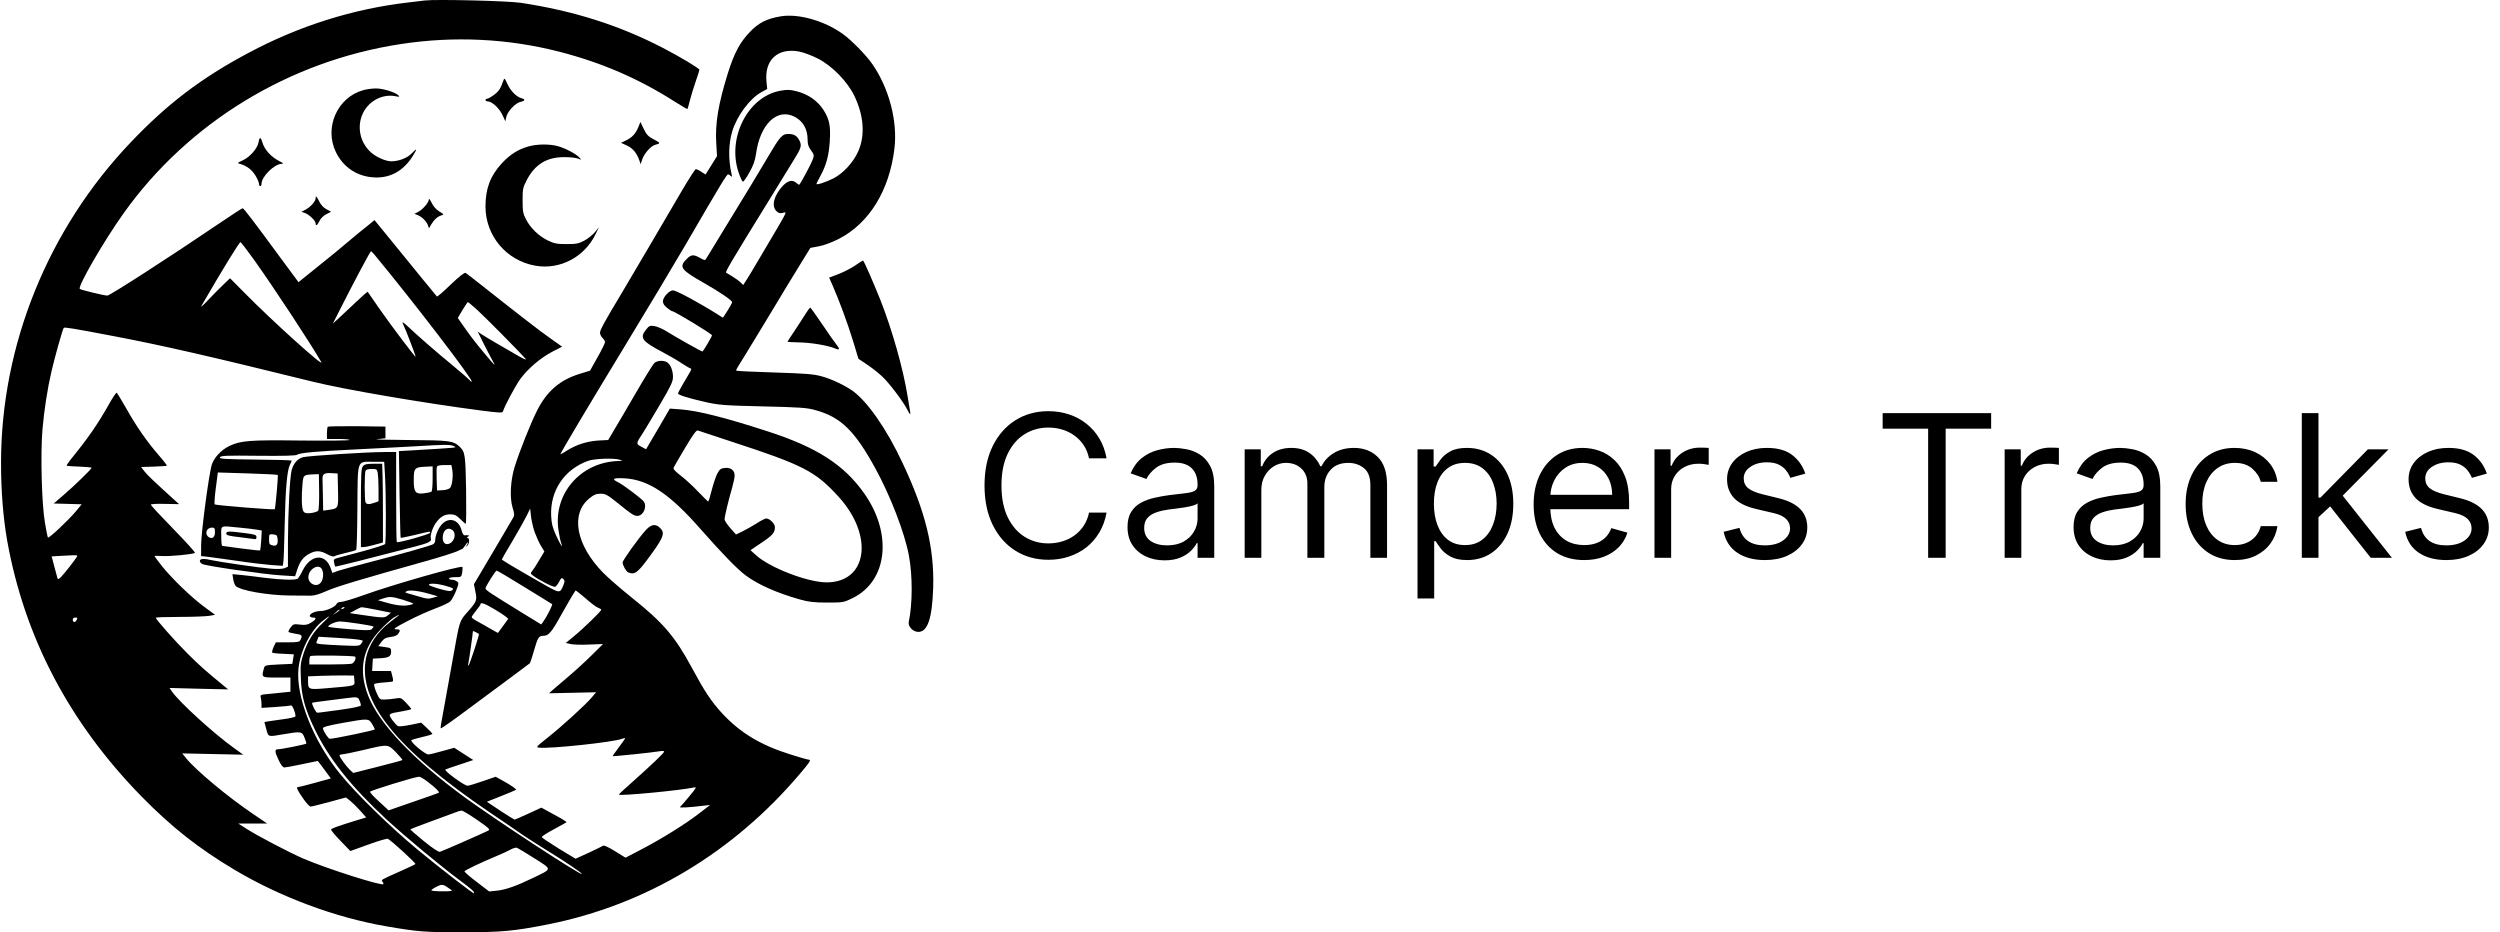 <svg width="1609" height="600" viewBox="0 0 1609 600" fill="none" xmlns="http://www.w3.org/2000/svg">
<path d="M273.587 0.295C272.048 0.463 267.27 1.05 263.059 1.554C227.263 5.664 192.44 16.655 159.802 34.105C129.676 50.13 107.81 66.742 84.324 91.407C30.955 147.283 0.667 222.119 0.667 297.878C0.667 316.167 2.043 333.282 4.635 348.048C15.811 410.3 44.642 465.084 91.046 512.57C110.483 532.37 127.732 545.961 150.813 559.72C180.211 577.255 215.925 590.594 248.886 596.215C268.809 599.655 273.749 600.075 297.882 599.991C323.231 599.991 330.762 599.236 352.547 594.957C415.554 582.456 472.081 548.646 515.084 497.72C521.482 490.169 522.211 488.911 520.429 488.911C519.863 488.911 514.437 487.401 508.444 485.471C489.412 479.515 476.293 471.544 464.631 458.96C457.747 451.409 453.536 445.117 445.275 429.764C434.504 409.712 426.73 400.651 406.402 384.459C399.519 378.922 391.258 371.791 388.1 368.519C370.526 350.565 366.963 330.43 379.596 320.53C382.269 318.348 383.807 317.761 386.561 317.761C389.719 317.761 390.934 318.432 397.818 323.97C406.402 330.933 408.022 332.024 410.209 332.024C414.096 332.024 416.687 325.983 414.258 322.711C412.8 320.781 401.3 312.14 397.98 310.462C393.283 308.197 394.417 307.442 402.191 307.861C417.416 308.784 431.103 317.929 450.863 340.497C464.631 356.102 474.511 366.338 479.856 370.281C487.792 376.237 500.102 381.691 515.084 385.886C520.429 387.396 523.993 387.815 532.334 387.815C542.619 387.815 543.024 387.731 548.693 384.963C571.288 373.972 574.609 343.434 556.063 317.342C543.024 298.968 525.532 287.81 494.19 277.658C466.817 268.765 449.244 264.319 438.068 263.48L431.103 262.976L423.49 276.064L415.797 289.152L412.719 287.474C409.237 285.629 409.237 285.545 413.772 278.665C414.987 276.819 419.846 268.681 424.543 260.711C431.994 248.043 433.127 245.61 433.127 242.506C433.127 238.311 431.427 234.368 429.159 233.025C426.73 231.767 423.004 232.019 421.142 233.613C420.251 234.452 414.825 243.261 409.075 253.161C403.325 263.06 397.008 273.883 394.983 277.155L391.42 283.196L384.941 283.531C377.734 284.035 370.769 286.216 364.776 290.075C362.589 291.501 360.727 292.508 360.646 292.424C360.322 292.089 380.082 259.033 400.733 225.055C416.445 199.215 433.532 170.69 441.226 157.518C463.902 118.506 467.708 112.214 468.599 112.214C469.004 112.214 469.733 112.717 470.3 113.22C471.19 114.143 471.271 113.892 470.786 111.794C468.68 102.565 468.842 92.582 471.271 84.528C474.349 74.46 482.528 63.469 489.979 59.358L493.785 57.261L493.299 52.479C491.923 38.552 500.588 30.582 514.356 33.183C517.109 33.686 522.454 35.7 526.26 37.629C535.574 42.327 545.535 52.563 549.989 61.959C556.063 74.796 556.873 87.38 552.257 97.615C549.017 104.747 542.7 111.542 536.384 114.814C531.524 117.247 525.451 119.261 525.451 118.338C525.451 118.086 526.584 115.905 527.88 113.472C531.767 106.425 533.468 100.216 534.035 90.988C534.683 80.752 533.792 76.641 529.824 70.517C526.098 64.812 520.025 60.617 513.06 58.855C508.363 57.597 506.743 57.597 502.046 58.436C481.314 62.295 467.87 88.722 475.321 110.871C476.374 114.059 477.669 116.828 478.074 116.912C478.56 117.08 480.423 114.395 482.285 111.039C484.877 106.425 485.93 103.488 486.578 99.042C489.169 79.829 500.264 69.258 511.521 75.215C516.947 78.067 519.782 83.185 519.782 89.981C519.782 92.917 520.348 94.595 521.968 96.777C523.993 99.545 524.074 99.965 523.021 102.817C522.13 105.334 515.57 117.667 514.437 118.841C514.275 119.009 513.465 118.59 512.655 117.835C510.144 115.486 507.229 116.073 503.908 119.513C498.078 125.805 496.377 132.433 499.616 135.789C500.912 137.131 501.965 137.467 503.666 137.047C506.743 136.46 508.444 133.02 488.764 166.327C485.282 172.284 481.476 178.66 480.342 180.338L478.317 183.442L476.616 181.764C475.645 180.757 473.215 179.08 471.19 177.821C469.166 176.647 467.465 175.556 467.303 175.472C466.655 175.052 471.109 167.502 494.109 130.251C501.236 118.674 508.768 106.425 510.873 102.985C515.732 95.183 516.137 93.672 514.518 90.484C512.979 87.38 511.035 86.206 507.229 86.206C503.423 86.206 501.965 87.883 494.109 101.223C488.602 110.62 482.285 121.023 461.148 155.588C457.99 160.706 454.993 165.572 454.589 166.327C453.779 167.67 453.536 167.67 450.539 165.992C446.166 163.559 444.789 163.726 441.631 166.998C436.934 171.864 438.311 173.71 452.564 181.848C463.416 187.973 471.19 193.342 471.19 194.517C471.19 194.936 469.895 197.369 468.275 199.886L465.279 204.5L462.768 202.906C450.215 194.936 435.233 186.882 433.127 186.882C430.698 186.882 426.649 191.328 426.649 193.929C426.649 195.356 427.539 196.698 429.321 198.124C430.86 199.383 432.318 200.305 432.723 200.305C434.099 200.305 458.233 214.904 458.233 215.826C458.233 216.498 453.293 224.971 452.159 226.23C451.835 226.481 435.719 217.42 428.106 212.722C425.92 211.464 422.842 210.121 421.142 209.87C418.307 209.45 417.821 209.618 415.878 212.051C411.504 217.42 413.043 219.602 426.487 226.649C430.617 228.83 436.286 232.102 438.958 233.948C441.712 235.71 444.222 237.22 444.708 237.22C445.113 237.22 444.708 238.479 443.817 239.905C442.927 241.415 440.902 244.939 439.282 247.623C437.663 250.392 436.367 252.909 436.367 253.244C436.367 254.167 443.008 256.265 453.779 258.698C462.687 260.711 465.683 260.963 491.032 261.55C515.165 262.138 519.377 262.389 524.884 263.983C541.081 268.43 550.07 277.155 563.352 301.401C573.151 319.271 582.302 343.098 584.975 357.612C587.404 370.449 587.323 388.738 584.894 400.148C584.246 403.168 587.566 406.692 591.049 406.692C597.041 406.692 599.957 397.967 600.605 378.083C601.334 352.578 595.665 329.255 580.925 298.045C570.721 276.148 558.169 258.194 548.531 251.399C543.429 247.875 535.169 243.932 529.014 242.254C523.588 240.744 519.053 240.408 498.482 239.737C485.201 239.318 474.106 238.814 473.863 238.562C473.62 238.395 474.187 237.136 475.078 235.794C475.969 234.535 483.743 221.699 492.409 207.437C500.993 193.09 511.116 176.479 514.841 170.438L521.563 159.532L526.989 158.525C530.229 157.937 535.25 156.092 539.866 153.743C559.464 143.675 572.422 122.533 575.661 95.602C577.767 78.151 572.26 56.925 561.489 41.321C557.44 35.448 547.802 25.632 542.214 21.689C530.229 13.215 513.627 8.601 502.37 10.53C493.218 12.124 488.278 14.641 482.528 20.682C476.212 27.226 472.486 34.273 468.437 47.194C462.282 66.993 460.177 79.662 460.986 92.246L461.472 100.468L457.828 106.341L454.103 112.298L451.43 110.62C449.972 109.613 448.353 108.858 447.867 108.858C447.381 108.858 443.656 114.647 439.525 121.61C435.395 128.657 425.515 145.605 417.497 159.196C409.48 172.787 401.624 186.211 399.924 188.979C389.476 206.346 386.156 212.387 386.156 214.065C386.156 215.155 386.885 216.665 387.776 217.504C388.667 218.343 389.395 219.602 389.395 220.189C389.395 220.86 387.209 225.307 384.536 230.005L379.758 238.562L373.441 240.492C360.403 244.435 351.818 251.818 345.501 264.571C341.452 272.625 334.568 289.907 331.329 300.143C328.576 308.868 327.928 320.11 329.871 326.57C331.167 330.681 331.167 331.604 330.276 333.198C329.709 334.121 325.66 341.001 321.368 348.384C316.995 355.767 311.569 364.995 309.22 368.938L305.009 375.986L305.981 380.852C307.196 386.389 306.791 387.312 300.312 394.527C296.505 398.722 295.696 400.651 293.752 411.222C293.023 415.333 284.601 461.728 283.791 466.427C283.548 467.769 283.548 468.776 283.791 468.776C284.277 468.776 293.266 462.4 302.336 455.604C305.495 453.339 315.294 445.956 324.202 439.412C333.111 432.784 340.642 427.163 340.966 426.911C341.29 426.576 342.505 422.968 343.639 418.857C346.149 410.132 346.716 409.209 349.875 409.209C352.952 409.209 355.139 406.692 360.403 397.128C363.885 390.835 369.554 381.103 370.445 380.013C370.526 379.845 373.522 382.194 377.005 385.214C380.487 388.319 384.131 391.003 385.184 391.255C386.156 391.591 386.966 392.094 386.966 392.43C386.966 393.352 375.142 404.846 369.23 409.628L364.128 413.823L367.206 414.494C368.987 414.914 374.332 415.082 379.191 414.83L388.1 414.494L380.811 421.71C376.843 425.653 369.959 431.945 365.586 435.636C361.213 439.328 356.677 443.187 355.463 444.278L353.357 446.207L368.501 445.872L383.646 445.536L380.973 448.724C377.167 453.339 361.618 467.517 352.385 474.816C345.097 480.605 344.773 480.941 346.959 481.193C353.843 482.031 394.821 477.669 400.328 475.488C401.462 475.068 402.353 474.9 402.353 475.152C402.353 475.32 400.571 478.004 398.304 480.941C396.117 483.877 394.255 486.478 394.255 486.646C394.255 486.981 420.818 484.213 424.867 483.458C426.244 483.206 427.458 483.29 427.458 483.709C427.458 484.548 419.117 492.519 406.645 503.593C402.029 507.62 398.304 511.144 398.304 511.395C398.304 512.486 437.906 508.711 446.409 506.865C448.596 506.362 448.434 506.697 443.656 512.486C440.821 515.926 438.149 519.03 437.663 519.366C436.853 520.037 443.575 519.701 452.969 518.527L457.018 518.107L450.134 523.393C441.064 530.44 425.191 540.256 412.719 546.716L402.596 552.002L395.793 547.807C392.068 545.458 388.667 543.864 388.181 544.283C387.776 544.619 383.565 546.632 378.948 548.813L370.445 552.673L359.593 546.129C353.681 542.437 348.741 539.165 348.66 538.746C348.579 538.326 352.061 536.061 356.354 533.796C360.646 531.447 364.371 529.433 364.614 529.182C364.776 528.93 361.294 526.749 356.677 524.316L348.417 519.785L340.075 523.644C335.459 525.742 331.491 527.504 331.167 527.504C330.924 527.504 326.794 524.903 322.016 521.799L313.35 516.01L322.421 512.402C327.442 510.473 331.734 508.543 332.139 508.291C332.463 507.956 329.628 505.942 325.903 503.761L319.019 499.902L310.759 502.754C306.143 504.348 301.77 505.69 300.879 505.69C298.854 505.69 285.734 496.126 286.625 495.287C286.787 495.119 290.917 493.693 295.777 492.099L304.604 489.163L298.449 485.22L292.375 481.276L284.763 483.374C280.632 484.548 276.583 485.555 275.692 485.555C273.506 485.555 263.464 477.082 264.84 476.326C265.407 475.991 268.728 475.068 272.21 474.229C275.692 473.474 278.446 472.551 278.284 472.216C278.122 471.88 276.502 470.118 274.558 468.356L271.076 465.084L264.192 466.511C260.386 467.266 256.823 467.685 256.175 467.35C255.527 467.098 253.907 465.336 252.531 463.49C249.615 459.379 249.777 459.295 258.442 457.869C261.844 457.282 264.678 456.611 264.678 456.359C264.678 456.023 263.221 454.262 261.439 452.416C258.199 448.976 258.038 448.976 254.312 449.563C252.207 449.899 249.129 450.235 247.428 450.235C244.432 450.318 244.27 450.151 242.245 445.62C241.112 443.019 240.545 440.67 240.869 440.251C241.274 439.915 244.027 439.412 247.024 439.244C250.02 439.076 252.692 438.741 252.854 438.489C253.097 438.237 252.935 436.643 252.45 434.965L251.64 431.861H245.566H239.492L239.735 427.834L239.978 423.891L244.837 423.639C250.344 423.304 251.721 422.465 251.721 419.277C251.721 417.179 251.397 416.927 247.59 416.424L243.46 415.837L245.485 413.152C247.105 410.971 248.238 410.383 251.316 409.964C253.745 409.712 255.608 408.957 256.256 407.95C257.957 405.601 257.633 405.014 254.798 405.014C252.692 405.014 254.069 404.007 262.411 399.645C267.999 396.708 276.178 393.101 280.47 391.507C284.763 389.913 289.055 387.899 289.946 386.892C290.837 385.969 292.456 382.949 293.509 380.264C295.372 375.566 295.372 375.147 294.076 374.224C293.347 373.637 291.889 373.133 290.837 373.133C289.784 373.133 288.974 372.714 288.974 372.294C288.974 371.791 290.756 371.455 292.942 371.455C296.829 371.455 296.91 371.455 297.477 368.435C297.72 366.757 297.801 365.163 297.558 364.911C296.424 363.821 253.097 376.153 233.742 383.117C227.182 385.466 220.784 387.396 219.489 387.396C218.112 387.396 216.897 387.899 216.654 388.654C215.844 390.584 209.932 393.268 206.207 393.268C202.563 393.268 198.675 395.282 199.485 396.708C199.809 397.128 200.7 397.463 201.591 397.463C203.939 397.463 203.454 398.806 200.214 400.735C197.866 402.162 196.57 402.413 193.087 401.994C189.119 401.49 188.714 401.658 187.094 403.756C186.123 405.014 185.475 406.356 185.718 406.692C185.88 407.028 187.904 407.531 190.172 407.867C194.383 408.454 194.788 409.041 193.411 411.81C192.682 413.236 191.63 413.404 185.07 413.404H177.538L176.081 416.424C175.352 418.102 174.947 419.696 175.19 420.032C175.514 420.283 178.753 420.703 182.397 420.787L189.119 421.122L188.633 424.143L188.147 427.247L179.239 427.666C170.655 428.086 170.412 428.17 169.845 430.183C168.225 436.14 168.225 436.056 178.024 436.056H186.933V440.586V445.201L182.721 445.62C180.373 445.872 175.919 446.291 172.922 446.627C167.739 447.046 167.415 447.214 167.82 448.892C168.063 449.899 168.306 451.829 168.306 453.171V455.604L177.295 455.017C182.235 454.681 186.69 454.262 187.256 454.01C188.147 453.674 190.172 458.456 190.172 460.973C190.172 461.477 186.771 462.316 182.721 462.819C178.591 463.406 174.056 464.078 172.679 464.245L170.169 464.749L171.383 469.279C172.76 474.481 172.274 474.313 182.478 472.551C193.897 470.621 194.383 470.705 196.003 474.816C196.813 476.746 197.299 478.424 197.137 478.592C196.651 479.095 181.264 482.199 179.158 482.199C176.647 482.199 176.647 483.542 179.401 489.331C180.778 492.267 182.073 493.945 183.045 493.945C183.774 493.945 188.876 493.022 194.383 491.847C199.89 490.673 204.425 489.75 204.506 489.75C204.587 489.75 206.531 492.267 208.799 495.371L212.929 500.992L202.968 503.761C197.461 505.271 192.521 506.529 191.873 506.529C190.415 506.529 191.225 508.375 195.274 514.164C197.137 516.849 199.242 519.114 199.89 519.114C200.538 519.114 205.964 517.772 211.876 516.178L222.647 513.241L225.239 515.255C226.696 516.429 229.612 519.282 231.798 521.715L235.686 526.077L229.369 528.007C217.464 531.699 213.334 533.125 213.091 533.88C212.929 534.299 215.682 537.571 219.165 541.179L225.481 547.723L237.143 543.528C243.541 541.179 249.129 539.585 249.615 539.837C252.935 541.85 267.837 555.609 267.351 556.113C267.027 556.448 262.897 558.378 258.199 560.475C244.837 566.432 245.161 566.18 246.214 567.523C246.7 568.11 246.943 568.865 246.7 569.033C245.485 570.291 209.527 558.797 195.031 552.505C185.475 548.31 165.633 537.907 158.588 533.376L153.324 530.021H162.637H171.95L163.042 523.98C146.845 513.073 125.87 495.623 119.715 487.904L117.285 484.884L136.965 485.303L156.563 485.723L150.489 481.36C137.208 471.796 115.342 451.829 110.725 445.117L109.106 442.768L127.975 443.271L146.845 443.691L144.496 441.761C131.863 431.442 127.894 427.834 120.606 420.535C112.426 412.397 100.278 398.638 100.278 397.547C100.278 397.296 107.081 397.044 115.504 397.044C123.845 397.044 132.43 396.708 134.535 396.373L138.422 395.701L131.377 390.5C123.035 384.375 110.483 372.21 104.004 364.072C101.493 360.884 99.469 358.116 99.469 357.864C99.469 357.696 101.655 357.696 104.328 357.864C108.944 358.2 124.088 356.773 125.465 355.85C125.87 355.599 119.634 348.719 111.616 340.497C103.599 332.275 97.039 325.228 97.039 324.809C97.039 324.389 101.088 324.137 106.109 324.305L115.261 324.473L112.831 322.292C98.416 309.204 95.095 306.016 93.071 303.499L90.803 300.562L98.983 300.311C103.437 300.143 107.243 299.891 107.405 299.723C107.567 299.556 105.218 296.451 102.06 292.844C94.69 284.37 87.807 274.554 81.085 262.557C78.088 257.355 75.416 252.909 75.173 252.741C74.849 252.489 72.824 255.426 70.638 259.285C62.62 273.464 56.87 281.769 45.127 296.2C43.751 297.962 42.698 299.556 42.941 299.723C43.103 299.891 46.828 300.227 51.12 300.311C55.413 300.478 58.976 300.814 58.976 301.066C58.976 301.821 47.881 312.643 40.916 318.6L34.599 324.053L43.589 324.305L52.578 324.557L48.691 329.255C44.237 334.624 31.522 346.622 30.874 345.951C30.631 345.783 29.74 341.504 28.93 336.47C26.825 324.389 26.015 292.424 27.311 276.652C28.364 264.151 30.55 250.056 33.142 238.982C35.247 229.837 40.349 211.799 40.997 211.044C41.645 210.457 46.18 211.212 73.148 216.33C104.004 222.203 134.94 229.25 201.105 245.61C221.837 250.728 271.967 259.285 309.139 264.151C320.801 265.661 323.393 265.829 323.635 264.906C324.931 260.963 331.734 248.295 334.811 244.016C339.671 237.304 347.85 230.341 355.544 226.314L361.78 223.125L354.329 217.84C347.688 213.226 334.083 202.655 308.815 182.687C304.361 179.163 300.231 175.975 299.664 175.64C299.016 175.22 295.696 177.821 290.108 183.107C285.491 187.637 281.442 191.077 281.199 190.825C280.794 190.406 268.485 175.388 250.425 153.155L241.031 141.661L235.686 146.024C232.689 148.373 227.992 152.232 225.239 154.582C217.626 161.042 214.953 163.223 203.049 172.787L192.116 181.596L182.802 169.012C162.637 141.578 156.887 134.027 156.158 134.027C155.753 134.027 148.95 138.473 141.014 143.843C109.511 165.237 70.719 190.238 69.099 190.238C66.993 190.238 52.173 186.63 51.363 185.959C49.825 184.533 66.669 155.337 79.465 137.383C121.092 78.906 186.123 39.223 258.199 28.317C292.375 23.115 326.875 24.793 359.917 33.267C387.533 40.398 411.342 50.717 434.909 65.819C438.877 68.335 442.279 70.265 442.441 70.181C442.603 70.013 443.332 67.413 444.06 64.476C444.789 61.54 446.49 56.087 447.786 52.311C449.082 48.62 450.134 45.348 450.134 44.928C450.134 44.005 437.825 36.622 426.487 30.75C398.466 16.235 369.068 6.923 335.135 1.805C327.037 0.547 280.794 -0.544 273.587 0.295ZM163.285 166.914C176.323 185.204 199.89 221.028 206.774 233.025C209.203 237.22 175.19 206.598 157.211 188.308L148.06 179.08L143.848 183.107C141.5 185.288 137.046 189.818 133.968 193.09C130.891 196.362 128.947 198.124 129.595 196.95C142.391 174.801 153.972 155.84 154.781 155.84C155.105 155.84 158.912 160.874 163.285 166.914ZM241.193 164.146C265.569 193.51 305.495 245.61 303.551 245.61C303.146 245.61 302.579 245.274 302.336 244.771C302.093 244.351 297.234 240.073 291.565 235.374C280.146 225.978 268.809 216.078 262.897 210.457C258.928 206.766 258.28 206.598 259.9 209.702C261.115 212.051 267.837 229.669 267.513 229.669C266.946 229.669 251.316 208.947 244.432 199.047C240.302 193.006 236.819 187.973 236.657 187.805C236.495 187.637 233.256 190.49 229.45 194.097C225.643 197.705 220.622 202.403 218.355 204.5L214.225 208.276L219.327 198.208C226.939 183.107 238.277 161.713 238.763 161.713C239.006 161.713 240.059 162.803 241.193 164.146ZM306.791 199.131C311.569 203.41 334.892 226.985 338.213 230.844C339.104 231.851 337.646 231.347 333.921 229.25C323.635 223.377 312.055 216.581 309.706 214.987L307.438 213.393L310.759 220.105C312.541 223.713 315.213 228.83 316.59 231.347C319.505 236.465 319.019 236.129 311.569 227.152C305.738 220.189 302.093 215.407 297.639 208.947L294.643 204.668L297.639 199.55C299.34 196.782 300.879 194.433 301.122 194.433C301.365 194.433 303.875 196.53 306.791 199.131ZM470.705 284.202C517.028 299.304 524.803 303.331 539.704 319.691C562.542 344.776 558.331 374.811 532.01 374.811C519.782 374.811 495.243 365.331 486.416 357.193L483.014 354.089L489.979 349.39C497.268 344.524 498.725 342.846 498.725 339.239C498.725 337.058 495.405 333.702 493.137 333.702C492.409 333.702 489.574 335.128 486.902 336.89C484.148 338.652 480.018 340.917 477.831 342.007L473.701 344.021L470.057 339.91C468.032 337.645 466.412 335.128 466.331 334.289C466.331 332.527 468.923 321.62 471.271 313.65C472.081 310.714 472.81 307.358 472.81 306.016C472.81 302.744 470.381 300.814 466.655 301.15C463.983 301.401 463.254 301.905 461.715 304.673C460.743 306.519 459.124 311.385 458.071 315.412C457.099 319.439 456.046 322.795 455.803 322.795C455.56 322.795 452.726 319.943 449.405 316.503C446.166 313.063 441.145 308.449 438.311 306.267C434.666 303.499 433.208 301.905 433.532 300.982C433.856 300.311 437.177 294.522 440.983 288.146C446.166 279.42 448.272 276.652 449.163 277.071C449.891 277.323 459.61 280.511 470.705 284.202ZM399.114 295.948C400.895 296.535 400.733 296.619 397.899 296.703C373.441 297.458 355.706 318.181 359.512 341.672C359.998 344.86 360.727 348.384 361.132 349.39C362.67 353.669 360.808 350.901 357.973 344.776C355.625 339.574 354.977 337.141 354.734 332.191C353.924 315.915 363.075 302.156 378.462 296.619C382.755 295.109 395.226 294.69 399.114 295.948ZM344.125 342.511C345.097 345.196 346.878 349.139 348.093 351.236L350.361 354.928L347.04 360.465C345.259 363.485 343.234 366.673 342.505 367.512C341.371 368.938 341.371 369.19 342.829 370.281C346.716 373.301 356.192 378.083 357.244 377.664C357.892 377.412 359.107 375.902 359.917 374.308C361.213 371.875 361.537 371.623 362.589 372.63C363.48 373.637 363.561 374.308 362.751 376.237C360.322 382.194 360.808 382.278 347.607 374.727C331.41 365.499 322.988 360.465 322.988 360.045C322.988 359.794 326.146 354.256 330.114 347.712C334.002 341.085 338.051 333.869 339.185 331.52L341.209 327.325L341.776 332.443C342.1 335.212 343.153 339.742 344.125 342.511ZM49.582 358.2C48.367 360.297 41.24 369.442 39.297 371.287C37.515 373.049 37.272 373.133 36.867 371.707C36.705 370.868 35.733 367.512 34.842 364.156L33.223 358.116L38.568 357.78C41.564 357.612 45.37 357.444 47.071 357.361C49.339 357.277 49.987 357.444 49.582 358.2ZM337.646 377.915C347.202 383.788 355.139 388.654 355.382 388.822C355.787 389.241 351.818 397.128 349.713 399.98L348.336 401.91L336.269 394.527C315.942 382.026 312.46 379.761 312.46 378.754C312.541 377.328 318.857 367.26 319.667 367.26C320.072 367.26 328.171 372.043 337.646 377.915ZM287.192 377.16C291.727 378.503 292.213 378.838 291.079 379.761C289.946 380.768 288.65 380.6 282.9 379.006C279.094 377.915 276.016 376.741 276.016 376.405C276.016 375.147 281.766 375.566 287.192 377.16ZM276.259 382.194L281.766 383.788L278.608 384.711C275.935 385.55 274.558 385.466 270.266 384.124C267.432 383.285 264.03 382.278 262.735 381.942C260.791 381.523 260.548 381.271 261.52 380.6C263.059 379.509 269.456 380.181 276.259 382.194ZM259.171 385.969C262.654 387.06 265.65 388.151 265.974 388.402C266.217 388.738 264.678 389.241 262.492 389.577C258.766 390.164 253.583 389.409 246.457 387.228L243.217 386.305L246.457 385.214C250.911 383.788 252.045 383.872 259.171 385.969ZM317.481 391.674C320.72 393.52 324.202 395.785 325.255 396.624L327.118 398.218L323.797 402.833L320.477 407.363L315.78 404.762C313.269 403.252 309.463 401.155 307.357 399.98C305.252 398.89 303.551 397.631 303.551 397.212C303.551 396.792 304.847 394.946 306.386 393.017C307.924 391.171 309.22 389.325 309.22 388.906C309.22 387.48 311.812 388.319 317.481 391.674ZM221.756 391.087C221.756 391.255 221.189 391.674 220.46 391.926C219.813 392.178 219.489 392.094 219.732 391.591C220.217 390.752 221.756 390.416 221.756 391.087ZM242.569 392.513L251.64 394.359L249.615 396.037C247.428 397.799 246.7 397.799 232.527 395.701L225.077 394.611L228.478 392.765C230.341 391.674 232.284 390.835 232.689 390.835C233.175 390.752 237.548 391.507 242.569 392.513ZM218.517 392.765C218.517 392.933 217.545 393.688 216.33 394.443L214.063 395.869L216.006 394.191C217.869 392.43 218.517 392.094 218.517 392.765ZM256.499 396.121C256.337 396.289 253.907 398.218 251.154 400.316C242.974 406.524 237.386 414.83 235.605 423.304C229.936 450.906 254.636 481.78 315.375 522.973C324.688 529.265 334.326 535.809 336.755 537.571C339.185 539.249 345.421 543.192 350.523 546.38C363.48 554.351 374.98 562.069 374.494 562.489C373.603 563.412 319.181 527.839 298.854 512.989C265.974 488.911 243.865 465.672 236.9 447.634C230.584 431.274 233.256 417.179 245.161 404.93C248.157 401.826 251.802 398.554 253.34 397.547C255.932 395.953 257.309 395.282 256.499 396.121ZM207.827 400.819C201.915 406.273 198.027 412.481 195.355 420.619C193.411 426.659 193.249 428.086 193.654 436.895C194.059 448.221 196.246 456.107 202.401 469.027C211.552 488.156 226.048 506.362 248.886 527.504C261.034 538.662 283.224 557.119 295.291 566.096C303.632 572.305 305.738 574.15 305.009 574.905C304.604 575.325 282.576 558.294 268.728 546.8C250.749 531.866 229.693 511.312 218.922 498.14C201.591 476.998 190.172 447.969 192.116 430.099C193.411 418.27 200.214 405.266 208.232 399.141C213.091 395.45 212.929 396.037 207.827 400.819ZM49.258 399.141C48.286 400.987 46.828 400.651 46.828 398.638C46.828 397.967 47.557 397.463 48.448 397.463C49.906 397.463 49.987 397.715 49.258 399.141ZM230.907 401.406C236.091 402.162 240.383 403.001 240.383 403.336C240.383 403.672 239.816 404.427 239.168 405.014C238.277 405.769 235.119 405.769 224.591 404.93C217.221 404.343 211.228 403.588 211.228 403.336C211.228 402.162 215.925 400.064 218.517 399.98C220.055 399.98 225.643 400.568 230.907 401.406ZM308.248 408.034C308.653 408.202 302.417 427.331 301.689 428.086C301.203 428.589 301.122 428.337 301.365 427.247C301.77 425.821 304.361 407.531 304.361 406.273C304.361 406.021 305.171 406.273 306.224 406.86C307.196 407.447 308.086 407.95 308.248 408.034ZM230.503 411.642C233.904 412.145 233.904 412.145 232.689 413.991C231.474 415.837 231.069 415.837 220.703 415.417C214.791 415.166 208.475 414.83 206.612 414.578C203.292 414.159 203.211 414.075 204.182 411.978L205.073 409.796L216.087 410.467C222.08 410.803 228.559 411.306 230.503 411.642ZM228.559 422.632C229.45 423.639 227.992 426.659 226.372 427.163C225.4 427.415 218.841 427.666 211.876 427.666H199.08V425.317C199.08 423.975 199.323 422.632 199.728 422.297C200.376 421.542 227.83 421.961 228.559 422.632ZM228.073 437.902C228.397 441.593 229.126 441.341 211.309 442.852C198.351 443.942 198.27 443.942 198.27 438.405V435.301L206.612 434.965C211.147 434.797 217.788 434.714 221.351 434.714L227.83 434.797L228.073 437.902ZM231.312 450.738C231.879 451.912 232.284 453.339 232.284 453.926C232.284 454.597 227.749 455.604 218.679 456.862C211.228 457.869 204.668 458.792 204.182 458.708C203.292 458.708 200.376 452.919 200.943 452.332C201.024 452.164 205.721 451.493 211.228 450.822C216.816 450.067 222.485 449.396 223.781 449.228C229.693 448.473 230.422 448.557 231.312 450.738ZM239.411 465.839C240.383 467.433 241.193 469.027 241.193 469.447C241.193 470.034 215.115 475.488 212.281 475.488C211.309 475.488 208.313 470.957 207.827 468.86C207.665 467.937 210.418 467.098 220.136 465.336C237.143 462.316 237.143 462.316 239.411 465.839ZM254.96 484.297C257.39 486.814 259.171 488.995 259.009 489.163C258.766 489.414 251.559 491.344 242.974 493.525L227.344 497.469L225.239 495.539C222.809 493.19 218.517 487.317 218.517 486.226C218.517 485.891 219.327 485.555 220.379 485.471C221.351 485.471 227.425 484.213 233.904 482.703C249.939 478.843 249.615 478.843 254.96 484.297ZM275.854 503.593C280.713 507.368 282.981 509.717 282.414 510.221C282.252 510.389 274.882 512.989 266.055 516.01L250.101 521.547L244.027 515.926C240.626 512.906 238.034 510.053 238.196 509.55C238.439 508.795 266.865 499.985 269.699 499.902C270.428 499.818 273.182 501.496 275.854 503.593ZM307.034 527.671C314.484 532.789 315.618 533.796 314.322 534.551C312.541 535.558 285.087 547.639 283.143 548.226C282.252 548.478 278.608 546.045 272.777 541.347C267.837 537.32 263.949 533.88 264.111 533.712C264.273 533.544 270.266 531.279 277.312 528.678C284.358 526.077 291.484 523.477 293.023 522.889C294.562 522.218 296.424 521.715 297.072 521.715C297.72 521.631 302.174 524.316 307.034 527.671ZM343.963 552.421C355.544 559.804 355.544 558.965 343.639 564.754C332.787 570.039 325.579 572.64 319.91 573.228L314.808 573.731L306.791 567.606C302.336 564.251 298.854 561.146 298.935 560.811C299.178 560.056 309.787 555.022 319.667 550.911C322.907 549.569 326.956 547.723 328.576 546.8C330.195 545.877 332.058 545.374 332.706 545.625C333.354 545.877 338.456 548.897 343.963 552.421ZM290.189 572.556C291.565 573.479 290.837 573.647 284.682 573.647C280.794 573.647 277.636 573.395 277.636 572.976C277.636 572.64 279.175 571.55 281.118 570.627C284.763 568.865 285.087 568.949 290.189 572.556Z" fill="black"/>
<path d="M324.121 51.472C322.178 57.009 321.125 58.687 318.048 60.953C316.185 62.379 314.16 63.553 313.512 63.553C312.945 63.553 312.46 63.889 312.46 64.392C312.46 64.812 313.107 65.231 313.836 65.231C316.59 65.231 321.287 69.594 323.312 73.873L325.255 78.068L325.822 75.383C326.551 71.775 331.734 66.238 334.973 65.567C338.051 64.896 338.294 63.889 335.621 63.218C332.382 62.379 328.576 58.436 326.551 53.989C325.012 50.549 324.607 50.046 324.121 51.472Z" fill="black"/>
<path d="M233.823 58.016C217.221 62.63 208.556 81.843 216.087 97.7C221.027 108.019 230.503 114.059 242.002 114.227C251.721 114.395 259.9 109.613 265.569 100.552C268.728 95.518 268.485 95.015 264.921 98.79C262.006 101.727 256.661 103.824 251.802 103.824C248.238 103.824 242.002 101.055 238.601 97.951C228.721 88.974 229.288 73.202 239.654 65.483C243.946 62.295 249.372 60.953 254.231 61.876C257.066 62.463 257.39 62.379 256.418 61.372C254.474 59.358 246.295 56.842 241.84 56.925C239.492 56.925 235.848 57.429 233.823 58.016Z" fill="black"/>
<path d="M410.857 81.759C409.156 85.954 406.726 88.639 402.839 90.4L399.681 91.911L403.325 93.588C407.131 95.266 409.885 98.538 411.423 103.069L412.314 105.67L413.367 102.565C414.582 98.79 418.955 93.84 421.79 93.169C425.272 92.33 425.191 91.995 420.818 89.729C417.254 87.883 416.121 86.709 414.339 83.017L412.152 78.487L410.857 81.759Z" fill="black"/>
<path d="M166.362 91.743C165.633 95.602 160.774 101.139 156.158 103.237C152.676 104.831 152.595 104.999 154.538 105.502C158.831 106.76 161.989 109.109 164.338 112.885C165.633 114.982 166.686 117.415 166.686 118.254C166.686 119.093 167.091 119.764 167.496 119.764C167.982 119.764 168.306 119.177 168.306 118.338C168.306 113.64 176.485 105.586 181.345 105.418C182.883 105.418 182.397 104.999 179.239 103.404C174.38 100.888 170.25 96.273 168.954 91.911C167.82 87.967 167.01 87.884 166.362 91.743Z" fill="black"/>
<path d="M340.075 94.26C333.516 96.106 328.414 99.294 323.069 104.999C315.537 113.137 312.46 121.358 312.46 132.936C312.46 151.813 325.984 167.837 344.692 171.025C360.16 173.71 375.79 165.656 382.998 151.31L385.508 146.192L382.917 149.38C381.459 151.142 378.462 153.575 376.114 154.833C372.551 156.763 371.012 157.099 364.695 157.099C358.378 157.099 356.758 156.763 352.547 154.749C346.716 151.897 341.452 146.863 338.537 141.158C336.593 137.467 336.35 136.04 336.35 128.993C336.35 121.526 336.512 120.687 339.104 115.737C344.287 105.838 351.899 101.139 362.913 101.139C366.558 101.055 370.607 101.559 371.984 102.062C374.251 103.069 374.332 102.985 372.955 101.475C370.931 99.126 363.966 95.434 359.107 94.092C353.843 92.582 345.663 92.666 340.075 94.26Z" fill="black"/>
<path d="M203.13 127.651C203.13 129.496 199.971 133.104 196.894 134.782L193.978 136.292L196.327 137.131C199.08 138.138 203.13 142.081 203.13 143.759C203.13 145.772 204.263 145.017 205.64 142.165C206.369 140.571 208.151 138.809 210.013 137.886L213.091 136.292L210.175 134.698C208.313 133.775 206.531 131.845 205.559 129.832C203.858 126.308 203.13 125.721 203.13 127.651Z" fill="black"/>
<path d="M276.016 128.322C276.016 130.252 272.21 134.698 269.294 136.292L266.703 137.634L268.728 138.39C271.4 139.396 274.397 142.333 275.368 144.85L276.097 146.947L277.555 144.43C279.418 141.326 281.523 139.396 284.034 138.641C285.815 138.054 285.815 137.97 282.657 136.04C280.632 134.782 278.851 132.768 277.798 130.503C276.826 128.49 276.097 127.567 276.016 128.322Z" fill="black"/>
<path d="M550.151 171.025C547.479 172.787 542.7 175.22 539.461 176.479L533.63 178.66L535.736 183.442C540.028 193.174 545.454 207.856 548.936 219.182L552.5 230.928L557.764 234.452C560.76 236.381 565.214 239.905 567.725 242.254C572.26 246.449 581.411 258.53 584.084 263.899C585.542 266.92 586.189 267.339 585.785 265.074C585.623 264.319 584.894 259.872 584.165 255.258C581.33 237.472 574.285 212.638 566.834 193.594C561.813 181.093 555.901 167.586 555.415 167.67C555.172 167.67 552.824 169.18 550.151 171.025Z" fill="black"/>
<path d="M518.567 201.816C517.271 203.997 514.032 208.863 511.521 212.722C508.93 216.498 506.824 219.77 506.824 219.937C506.824 220.105 510.063 220.273 514.113 220.357C521.806 220.441 532.982 222.37 537.355 224.216C540.514 225.558 540.757 224.803 538.165 221.531C537.112 220.273 533.063 214.484 529.176 208.695C525.289 202.906 521.806 198.124 521.563 198.04C521.239 197.872 519.944 199.55 518.567 201.816Z" fill="black"/>
<path d="M210.985 274.638C210.661 274.974 210.418 276.903 210.418 278.917V282.524H217.707C221.756 282.524 224.996 282.86 224.996 283.196C224.996 283.531 210.985 283.699 193.897 283.531C160.612 283.112 155.024 283.531 147.574 287.055C142.553 289.488 138.018 294.186 136.398 298.8C134.616 303.75 129.433 342.679 129.433 350.984V357.864L134.535 358.451C137.289 358.787 145.792 359.961 153.324 361.052C160.936 362.227 170.412 363.317 174.542 363.653L181.992 364.156L182.397 361.304C182.64 359.71 182.964 349.39 183.207 338.316C183.693 315.076 184.746 302.828 186.528 299.304C187.176 297.962 187.742 296.703 187.742 296.451C187.742 296.2 177.214 295.864 164.257 295.78C143.929 295.528 140.933 295.361 141.581 294.27C142.148 293.263 145.873 293.095 166.281 293.347C182.721 293.515 190.577 293.263 191.306 292.676C192.683 291.418 204.506 290.411 229.045 289.236C239.978 288.733 257.876 287.726 268.971 287.139C285.653 286.132 289.46 286.048 291.646 286.971C294.481 288.229 296.425 287.978 265.812 289.823L256.742 290.327L257.147 318.097C257.39 333.366 257.714 346.034 257.876 346.118C257.957 346.286 262.168 345.447 267.108 344.273C277.393 341.756 277.069 341.84 276.664 343.014C276.34 343.937 256.013 349.642 255.365 348.887C255.122 348.719 254.96 335.547 254.96 319.691V290.914H247.914C236.576 290.914 198.27 293.347 194.95 294.27C191.387 295.277 188.876 298.213 187.661 302.828C186.528 307.358 185.394 329.842 185.313 349.055V364.744L183.126 365.666C181.75 366.254 178.348 366.338 174.38 366.002C166.929 365.415 141.176 361.639 136.317 360.549C131.458 359.374 128.623 359.542 128.623 360.968C128.623 361.639 129.271 362.562 130.162 362.982C132.349 364.24 169.602 369.61 180.535 370.281L189.929 370.868L191.306 366.589C193.087 361.22 195.193 358.451 199.161 356.354C203.211 354.172 206.126 354.256 210.58 356.689C213.01 358.032 214.629 358.451 215.358 357.948C216.006 357.528 219.246 356.605 222.566 355.85C225.886 355.095 228.883 354.256 229.207 353.921C229.612 353.585 229.936 341.42 230.017 326.738C230.26 295.025 229.531 297.206 240.221 297.206H247.267L247.752 305.177C248.481 316.503 248.562 349.055 247.833 350.145C247.509 350.649 241.274 352.662 233.904 354.676C226.534 356.605 219.165 358.619 217.545 359.039C214.791 359.794 214.548 360.129 215.034 362.143C215.277 363.317 215.601 364.492 215.763 364.66C215.925 364.911 240.545 358.703 267.513 351.656C275.935 349.474 277.96 348.384 277.312 346.622C276.664 344.86 278.446 339.323 280.632 336.386C283.467 332.527 286.058 331.017 289.946 331.017C292.618 331.101 293.833 331.688 296.182 334.037C297.801 335.715 299.421 337.057 299.745 337.057C300.069 337.057 300.15 327.242 299.988 315.328C299.583 292.508 299.34 290.746 295.696 287.39C291.727 283.699 289.46 283.363 262.897 283.196C248.967 283.112 239.897 282.86 242.812 282.608L248.076 282.105V278.33V274.554L229.774 274.303C219.732 274.219 211.309 274.386 210.985 274.638ZM291.079 302.324C291.808 306.351 290.999 312.643 289.622 314.07C288.974 314.741 286.868 315.412 284.844 315.496L281.28 315.664L281.037 308.616C280.875 304.757 280.956 301.066 281.199 300.395C281.523 299.639 283.143 299.304 286.058 299.304H290.513L291.079 302.324ZM278.446 308.029C278.446 312.392 278.122 316.251 277.636 316.503C277.231 316.754 275.044 317.258 272.777 317.51C267.513 318.181 266.379 316.754 266.298 309.791C266.298 300.898 266.46 300.646 275.449 300.311L278.446 300.143V308.029ZM178.753 305.68C179.158 306.1 177.295 327.158 176.809 327.745C176.243 328.248 138.827 325.228 138.179 324.641C137.856 324.305 138.179 319.523 138.908 314.07L140.204 304.086L159.317 304.673C169.845 305.009 178.591 305.428 178.753 305.68ZM217.545 315.412C217.788 327.409 217.95 327.158 211.471 328.164L207.989 328.668L207.827 320.11C207.746 315.328 207.584 310.294 207.584 308.952C207.341 305.093 208.475 304.254 213.172 304.505L217.302 304.757L217.545 315.412ZM205.397 316.251C205.478 322.376 205.235 327.913 204.83 328.584C204.506 329.171 202.401 329.926 200.295 330.178C197.137 330.514 196.165 330.346 195.274 329.087C194.14 327.409 193.897 319.691 194.707 311.217C195.274 305.596 195.274 305.596 202.32 305.261L205.235 305.177L205.397 316.251ZM154.134 339.574C158.588 339.994 163.609 340.581 165.39 340.917L168.468 341.42L168.144 347.629C167.901 351.068 167.577 354.005 167.415 354.256C167.172 354.424 161.746 353.837 155.348 352.998C148.87 352.075 143.363 351.32 143.039 351.32C142.634 351.32 142.391 348.467 142.391 345.028C142.391 337.729 141.176 338.316 154.134 339.574ZM138.341 342.511C138.341 345.783 136.641 347.125 134.373 345.699C131.458 343.769 132.834 339.574 136.398 339.574C138.098 339.574 138.341 339.994 138.341 342.511ZM178.672 347.041C178.996 350.481 177.943 351.739 175.271 350.984C173.408 350.481 173.165 349.978 173.165 347.041C173.165 343.769 173.246 343.685 175.838 343.937C178.105 344.189 178.429 344.524 178.672 347.041Z" fill="black"/>
<path d="M145.63 343.35C145.63 344.524 147.088 344.944 155.348 345.867C157.778 346.118 161.017 346.538 162.475 346.79C164.662 347.209 165.067 347.041 165.067 345.699C165.067 344.273 164.176 343.937 157.454 343.098C147.331 341.756 145.63 341.84 145.63 343.35Z" fill="black"/>
<path d="M233.661 299.975C232.446 301.317 232.284 304.506 232.284 326.822V352.159L234.147 352.075C235.119 352.075 238.277 351.404 241.193 350.565L246.457 349.139V331.604C246.457 321.872 246.376 310.462 246.214 306.183L245.971 298.465H240.464C236.171 298.465 234.633 298.801 233.661 299.975ZM243.136 304.422C243.379 305.848 243.622 310.546 243.622 314.825V322.627L241.112 323.55C237.548 324.809 235.767 324.725 235.2 323.131C234.957 322.376 234.714 317.929 234.714 313.147C234.714 308.365 234.957 303.918 235.2 303.163C235.524 302.24 236.738 301.821 239.168 301.821C242.407 301.821 242.65 301.989 243.136 304.422Z" fill="black"/>
<path d="M284.52 337.309C282.09 339.826 280.066 344.692 280.066 348.132C280.066 348.971 279.418 349.894 278.689 350.313C276.907 351.32 258.038 356.606 236.738 362.143C227.83 364.408 219.084 366.925 217.221 367.512L213.901 368.771L212.848 365.75C209.446 355.934 199.971 356.773 194.788 367.177C193.573 369.693 192.116 372.043 191.549 372.462C190.01 373.469 181.021 373.217 170.331 371.875C164.986 371.12 158.102 370.365 155.105 370.029L149.598 369.526L150.084 372.798C150.408 374.559 151.056 376.489 151.623 377.076C154.377 380.013 172.355 383.201 186.852 383.285C192.44 383.285 198.513 383.369 200.295 383.369C202.32 383.369 206.207 382.194 210.418 380.264C216.249 377.664 232.041 372.882 273.182 361.388C284.034 358.367 293.347 355.347 295.048 354.424C295.939 353.921 296.91 353.501 297.315 353.417C297.639 353.417 298.611 352.243 299.502 350.901C300.393 349.474 301.122 348.803 301.122 349.223C301.122 349.726 300.636 350.649 300.15 351.32C299.259 352.327 299.34 352.327 300.555 351.404C302.174 350.145 302.417 346.286 300.96 346.286C300.231 346.286 300.312 345.951 301.122 345.447C302.174 344.692 302.174 344.608 301.122 344.524C300.474 344.44 299.502 344.44 298.935 344.524C298.368 344.608 297.558 343.182 297.072 341.336C295.291 334.457 289.136 332.527 284.52 337.309ZM291.079 341.085C293.752 342.93 292.78 348.216 289.379 349.81C286.787 350.984 284.925 349.474 284.925 346.118C284.925 341.42 288.002 338.903 291.079 341.085ZM207.179 366.338C208.394 368.687 208.151 372.462 206.693 374.643C203.858 378.838 197.38 375.315 198.594 370.197C199.728 365.415 205.397 362.898 207.179 366.338Z" fill="black"/>
<path d="M415.797 341.001C411.423 345.699 400.733 360.549 400.733 361.975C400.733 363.905 403.001 367.848 404.378 368.435C408.832 370.197 410.695 368.519 420.494 354.844C427.216 345.363 427.944 342.846 424.786 339.742C421.951 336.974 419.198 337.393 415.797 341.001Z" fill="black"/>
<path d="M712.182 295H700.909C700.242 291.758 699.076 288.909 697.409 286.455C695.773 284 693.773 281.939 691.409 280.273C689.076 278.576 686.485 277.303 683.636 276.455C680.788 275.606 677.818 275.182 674.727 275.182C669.091 275.182 663.985 276.606 659.409 279.455C654.864 282.303 651.242 286.5 648.545 292.045C645.879 297.591 644.545 304.394 644.545 312.455C644.545 320.515 645.879 327.318 648.545 332.864C651.242 338.409 654.864 342.606 659.409 345.455C663.985 348.303 669.091 349.727 674.727 349.727C677.818 349.727 680.788 349.303 683.636 348.455C686.485 347.606 689.076 346.348 691.409 344.682C693.773 342.985 695.773 340.909 697.409 338.455C699.076 335.97 700.242 333.121 700.909 329.909H712.182C711.333 334.667 709.788 338.924 707.545 342.682C705.303 346.439 702.515 349.636 699.182 352.273C695.848 354.879 692.106 356.864 687.955 358.227C683.833 359.591 679.424 360.273 674.727 360.273C666.788 360.273 659.727 358.333 653.545 354.455C647.364 350.576 642.5 345.061 638.955 337.909C635.409 330.758 633.636 322.273 633.636 312.455C633.636 302.636 635.409 294.152 638.955 287C642.5 279.848 647.364 274.333 653.545 270.455C659.727 266.576 666.788 264.636 674.727 264.636C679.424 264.636 683.833 265.318 687.955 266.682C692.106 268.045 695.848 270.045 699.182 272.682C702.515 275.288 705.303 278.47 707.545 282.227C709.788 285.955 711.333 290.212 712.182 295ZM749.489 360.636C745.064 360.636 741.049 359.803 737.443 358.136C733.837 356.439 730.973 354 728.852 350.818C726.731 347.606 725.67 343.727 725.67 339.182C725.67 335.182 726.458 331.939 728.034 329.455C729.61 326.939 731.716 324.97 734.352 323.545C736.989 322.121 739.898 321.061 743.08 320.364C746.292 319.636 749.519 319.061 752.761 318.636C757.004 318.091 760.443 317.682 763.08 317.409C765.746 317.106 767.686 316.606 768.898 315.909C770.14 315.212 770.761 314 770.761 312.273V311.909C770.761 307.424 769.534 303.939 767.08 301.455C764.655 298.97 760.973 297.727 756.034 297.727C750.913 297.727 746.898 298.848 743.989 301.091C741.08 303.333 739.034 305.727 737.852 308.273L727.67 304.636C729.489 300.394 731.913 297.091 734.943 294.727C738.004 292.333 741.337 290.667 744.943 289.727C748.58 288.758 752.155 288.273 755.67 288.273C757.913 288.273 760.489 288.545 763.398 289.091C766.337 289.606 769.17 290.682 771.898 292.318C774.655 293.955 776.943 296.424 778.761 299.727C780.58 303.03 781.489 307.455 781.489 313V359H770.761V349.545H770.216C769.489 351.061 768.277 352.682 766.58 354.409C764.883 356.136 762.625 357.606 759.807 358.818C756.989 360.03 753.549 360.636 749.489 360.636ZM751.125 351C755.367 351 758.943 350.167 761.852 348.5C764.792 346.833 767.004 344.682 768.489 342.045C770.004 339.409 770.761 336.636 770.761 333.727V323.909C770.307 324.455 769.307 324.955 767.761 325.409C766.246 325.833 764.489 326.212 762.489 326.545C760.519 326.848 758.595 327.121 756.716 327.364C754.867 327.576 753.367 327.758 752.216 327.909C749.428 328.273 746.822 328.864 744.398 329.682C742.004 330.47 740.064 331.667 738.58 333.273C737.125 334.848 736.398 337 736.398 339.727C736.398 343.455 737.777 346.273 740.534 348.182C743.322 350.061 746.852 351 751.125 351ZM801.068 359V289.182H811.432V300.091H812.341C813.795 296.364 816.144 293.47 819.386 291.409C822.629 289.318 826.523 288.273 831.068 288.273C835.674 288.273 839.508 289.318 842.568 291.409C845.659 293.47 848.068 296.364 849.795 300.091H850.523C852.311 296.485 854.992 293.621 858.568 291.5C862.144 289.348 866.432 288.273 871.432 288.273C877.674 288.273 882.78 290.227 886.75 294.136C890.72 298.015 892.705 304.061 892.705 312.273V359H881.977V312.273C881.977 307.121 880.568 303.439 877.75 301.227C874.932 299.015 871.614 297.909 867.795 297.909C862.886 297.909 859.083 299.394 856.386 302.364C853.689 305.303 852.341 309.03 852.341 313.545V359H841.432V311.182C841.432 307.212 840.144 304.015 837.568 301.591C834.992 299.136 831.674 297.909 827.614 297.909C824.826 297.909 822.22 298.652 819.795 300.136C817.402 301.621 815.462 303.682 813.977 306.318C812.523 308.924 811.795 311.939 811.795 315.364V359H801.068ZM912.318 385.182V289.182H922.682V300.273H923.955C924.742 299.061 925.833 297.515 927.227 295.636C928.652 293.727 930.682 292.03 933.318 290.545C935.985 289.03 939.591 288.273 944.136 288.273C950.015 288.273 955.197 289.742 959.682 292.682C964.167 295.621 967.667 299.788 970.182 305.182C972.697 310.576 973.955 316.939 973.955 324.273C973.955 331.667 972.697 338.076 970.182 343.5C967.667 348.894 964.182 353.076 959.727 356.045C955.273 358.985 950.136 360.455 944.318 360.455C939.833 360.455 936.242 359.712 933.545 358.227C930.848 356.712 928.773 355 927.318 353.091C925.864 351.152 924.742 349.545 923.955 348.273H923.045V385.182H912.318ZM922.864 324.091C922.864 329.364 923.636 334.015 925.182 338.045C926.727 342.045 928.985 345.182 931.955 347.455C934.924 349.697 938.561 350.818 942.864 350.818C947.348 350.818 951.091 349.636 954.091 347.273C957.121 344.879 959.394 341.667 960.909 337.636C962.455 333.576 963.227 329.061 963.227 324.091C963.227 319.182 962.47 314.758 960.955 310.818C959.47 306.848 957.212 303.712 954.182 301.409C951.182 299.076 947.409 297.909 942.864 297.909C938.5 297.909 934.833 299.015 931.864 301.227C928.894 303.409 926.652 306.47 925.136 310.409C923.621 314.318 922.864 318.879 922.864 324.091ZM1019.59 360.455C1012.86 360.455 1007.06 358.97 1002.18 356C997.333 353 993.591 348.818 990.955 343.455C988.348 338.061 987.045 331.788 987.045 324.636C987.045 317.485 988.348 311.182 990.955 305.727C993.591 300.242 997.258 295.97 1001.95 292.909C1006.68 289.818 1012.2 288.273 1018.5 288.273C1022.14 288.273 1025.73 288.879 1029.27 290.091C1032.82 291.303 1036.05 293.273 1038.95 296C1041.86 298.697 1044.18 302.273 1045.91 306.727C1047.64 311.182 1048.5 316.667 1048.5 323.182V327.727H994.682V318.455H1037.59C1037.59 314.515 1036.8 311 1035.23 307.909C1033.68 304.818 1031.47 302.379 1028.59 300.591C1025.74 298.803 1022.38 297.909 1018.5 297.909C1014.23 297.909 1010.53 298.97 1007.41 301.091C1004.32 303.182 1001.94 305.909 1000.27 309.273C998.606 312.636 997.773 316.242 997.773 320.091V326.273C997.773 331.545 998.682 336.015 1000.5 339.682C1002.35 343.318 1004.91 346.091 1008.18 348C1011.45 349.879 1015.26 350.818 1019.59 350.818C1022.41 350.818 1024.95 350.424 1027.23 349.636C1029.53 348.818 1031.52 347.606 1033.18 346C1034.85 344.364 1036.14 342.333 1037.05 339.909L1047.41 342.818C1046.32 346.333 1044.48 349.424 1041.91 352.091C1039.33 354.727 1036.15 356.788 1032.36 358.273C1028.58 359.727 1024.32 360.455 1019.59 360.455ZM1064.82 359V289.182H1075.18V299.727H1075.91C1077.18 296.273 1079.48 293.47 1082.82 291.318C1086.15 289.167 1089.91 288.091 1094.09 288.091C1094.88 288.091 1095.86 288.106 1097.05 288.136C1098.23 288.167 1099.12 288.212 1099.73 288.273V299.182C1099.36 299.091 1098.53 298.955 1097.23 298.773C1095.95 298.561 1094.61 298.455 1093.18 298.455C1089.79 298.455 1086.76 299.167 1084.09 300.591C1081.45 301.985 1079.36 303.924 1077.82 306.409C1076.3 308.864 1075.55 311.667 1075.55 314.818V359H1064.82ZM1161.9 304.818L1152.26 307.545C1151.66 305.939 1150.76 304.379 1149.58 302.864C1148.43 301.318 1146.85 300.045 1144.85 299.045C1142.85 298.045 1140.29 297.545 1137.17 297.545C1132.9 297.545 1129.34 298.53 1126.49 300.5C1123.67 302.439 1122.26 304.909 1122.26 307.909C1122.26 310.576 1123.23 312.682 1125.17 314.227C1127.11 315.773 1130.14 317.061 1134.26 318.091L1144.62 320.636C1150.87 322.152 1155.52 324.47 1158.58 327.591C1161.64 330.682 1163.17 334.667 1163.17 339.545C1163.17 343.545 1162.02 347.121 1159.72 350.273C1157.44 353.424 1154.26 355.909 1150.17 357.727C1146.08 359.545 1141.32 360.455 1135.9 360.455C1128.78 360.455 1122.88 358.909 1118.22 355.818C1113.55 352.727 1110.59 348.212 1109.35 342.273L1119.53 339.727C1120.5 343.485 1122.34 346.303 1125.03 348.182C1127.76 350.061 1131.32 351 1135.72 351C1140.72 351 1144.69 349.939 1147.62 347.818C1150.59 345.667 1152.08 343.091 1152.08 340.091C1152.08 337.667 1151.23 335.636 1149.53 334C1147.84 332.333 1145.23 331.091 1141.72 330.273L1130.08 327.545C1123.69 326.03 1118.99 323.682 1115.99 320.5C1113.02 317.288 1111.53 313.273 1111.53 308.455C1111.53 304.515 1112.64 301.03 1114.85 298C1117.09 294.97 1120.14 292.591 1123.99 290.864C1127.87 289.136 1132.26 288.273 1137.17 288.273C1144.08 288.273 1149.5 289.788 1153.44 292.818C1157.41 295.848 1160.23 299.848 1161.9 304.818ZM1211.68 275.909V265.909H1281.5V275.909H1252.23V359H1240.95V275.909H1211.68ZM1290.19 359V289.182H1300.56V299.727H1301.28C1302.56 296.273 1304.86 293.47 1308.19 291.318C1311.53 289.167 1315.28 288.091 1319.47 288.091C1320.25 288.091 1321.24 288.106 1322.42 288.136C1323.6 288.167 1324.5 288.212 1325.1 288.273V299.182C1324.74 299.091 1323.91 298.955 1322.6 298.773C1321.33 298.561 1319.98 298.455 1318.56 298.455C1315.16 298.455 1312.13 299.167 1309.47 300.591C1306.83 301.985 1304.74 303.924 1303.19 306.409C1301.68 308.864 1300.92 311.667 1300.92 314.818V359H1290.19ZM1358.36 360.636C1353.94 360.636 1349.92 359.803 1346.32 358.136C1342.71 356.439 1339.85 354 1337.73 350.818C1335.61 347.606 1334.55 343.727 1334.55 339.182C1334.55 335.182 1335.33 331.939 1336.91 329.455C1338.48 326.939 1340.59 324.97 1343.23 323.545C1345.86 322.121 1348.77 321.061 1351.95 320.364C1355.17 319.636 1358.39 319.061 1361.64 318.636C1365.88 318.091 1369.32 317.682 1371.95 317.409C1374.62 317.106 1376.56 316.606 1377.77 315.909C1379.02 315.212 1379.64 314 1379.64 312.273V311.909C1379.64 307.424 1378.41 303.939 1375.95 301.455C1373.53 298.97 1369.85 297.727 1364.91 297.727C1359.79 297.727 1355.77 298.848 1352.86 301.091C1349.95 303.333 1347.91 305.727 1346.73 308.273L1336.55 304.636C1338.36 300.394 1340.79 297.091 1343.82 294.727C1346.88 292.333 1350.21 290.667 1353.82 289.727C1357.45 288.758 1361.03 288.273 1364.55 288.273C1366.79 288.273 1369.36 288.545 1372.27 289.091C1375.21 289.606 1378.05 290.682 1380.77 292.318C1383.53 293.955 1385.82 296.424 1387.64 299.727C1389.45 303.03 1390.36 307.455 1390.36 313V359H1379.64V349.545H1379.09C1378.36 351.061 1377.15 352.682 1375.45 354.409C1373.76 356.136 1371.5 357.606 1368.68 358.818C1365.86 360.03 1362.42 360.636 1358.36 360.636ZM1360 351C1364.24 351 1367.82 350.167 1370.73 348.5C1373.67 346.833 1375.88 344.682 1377.36 342.045C1378.88 339.409 1379.64 336.636 1379.64 333.727V323.909C1379.18 324.455 1378.18 324.955 1376.64 325.409C1375.12 325.833 1373.36 326.212 1371.36 326.545C1369.39 326.848 1367.47 327.121 1365.59 327.364C1363.74 327.576 1362.24 327.758 1361.09 327.909C1358.3 328.273 1355.7 328.864 1353.27 329.682C1350.88 330.47 1348.94 331.667 1347.45 333.273C1346 334.848 1345.27 337 1345.27 339.727C1345.27 343.455 1346.65 346.273 1349.41 348.182C1352.2 350.061 1355.73 351 1360 351ZM1438.31 360.455C1431.76 360.455 1426.13 358.909 1421.4 355.818C1416.67 352.727 1413.03 348.47 1410.49 343.045C1407.94 337.621 1406.67 331.424 1406.67 324.455C1406.67 317.364 1407.97 311.106 1410.58 305.682C1413.22 300.227 1416.88 295.97 1421.58 292.909C1426.31 289.818 1431.82 288.273 1438.12 288.273C1443.03 288.273 1447.46 289.182 1451.4 291C1455.34 292.818 1458.56 295.364 1461.08 298.636C1463.59 301.909 1465.16 305.727 1465.76 310.091H1455.03C1454.22 306.909 1452.4 304.091 1449.58 301.636C1446.79 299.152 1443.03 297.909 1438.31 297.909C1434.13 297.909 1430.46 299 1427.31 301.182C1424.19 303.333 1421.75 306.379 1419.99 310.318C1418.26 314.227 1417.4 318.818 1417.4 324.091C1417.4 329.485 1418.25 334.182 1419.94 338.182C1421.67 342.182 1424.09 345.288 1427.22 347.5C1430.37 349.712 1434.06 350.818 1438.31 350.818C1441.09 350.818 1443.62 350.333 1445.9 349.364C1448.17 348.394 1450.09 347 1451.67 345.182C1453.25 343.364 1454.37 341.182 1455.03 338.636H1465.76C1465.16 342.758 1463.66 346.47 1461.26 349.773C1458.9 353.045 1455.76 355.652 1451.85 357.591C1447.97 359.5 1443.46 360.455 1438.31 360.455ZM1491.44 333.545L1491.26 320.273H1493.44L1523.99 289.182H1537.26L1504.72 322.091H1503.81L1491.44 333.545ZM1481.44 359V265.909H1492.17V359H1481.44ZM1525.81 359L1498.53 324.455L1506.17 317L1539.44 359H1525.81ZM1600.52 304.818L1590.89 307.545C1590.28 305.939 1589.39 304.379 1588.2 302.864C1587.05 301.318 1585.48 300.045 1583.48 299.045C1581.48 298.045 1578.92 297.545 1575.8 297.545C1571.52 297.545 1567.96 298.53 1565.11 300.5C1562.3 302.439 1560.89 304.909 1560.89 307.909C1560.89 310.576 1561.86 312.682 1563.8 314.227C1565.73 315.773 1568.77 317.061 1572.89 318.091L1583.25 320.636C1589.49 322.152 1594.14 324.47 1597.2 327.591C1600.27 330.682 1601.8 334.667 1601.8 339.545C1601.8 343.545 1600.64 347.121 1598.34 350.273C1596.07 353.424 1592.89 355.909 1588.8 357.727C1584.7 359.545 1579.95 360.455 1574.52 360.455C1567.4 360.455 1561.51 358.909 1556.84 355.818C1552.17 352.727 1549.22 348.212 1547.98 342.273L1558.16 339.727C1559.13 343.485 1560.96 346.303 1563.66 348.182C1566.39 350.061 1569.95 351 1574.34 351C1579.34 351 1583.31 349.939 1586.25 347.818C1589.22 345.667 1590.7 343.091 1590.7 340.091C1590.7 337.667 1589.86 335.636 1588.16 334C1586.46 332.333 1583.86 331.091 1580.34 330.273L1568.7 327.545C1562.31 326.03 1557.61 323.682 1554.61 320.5C1551.64 317.288 1550.16 313.273 1550.16 308.455C1550.16 304.515 1551.27 301.03 1553.48 298C1555.72 294.97 1558.77 292.591 1562.61 290.864C1566.49 289.136 1570.89 288.273 1575.8 288.273C1582.7 288.273 1588.13 289.788 1592.07 292.818C1596.04 295.848 1598.86 299.848 1600.52 304.818Z" fill="black"/>
</svg>
